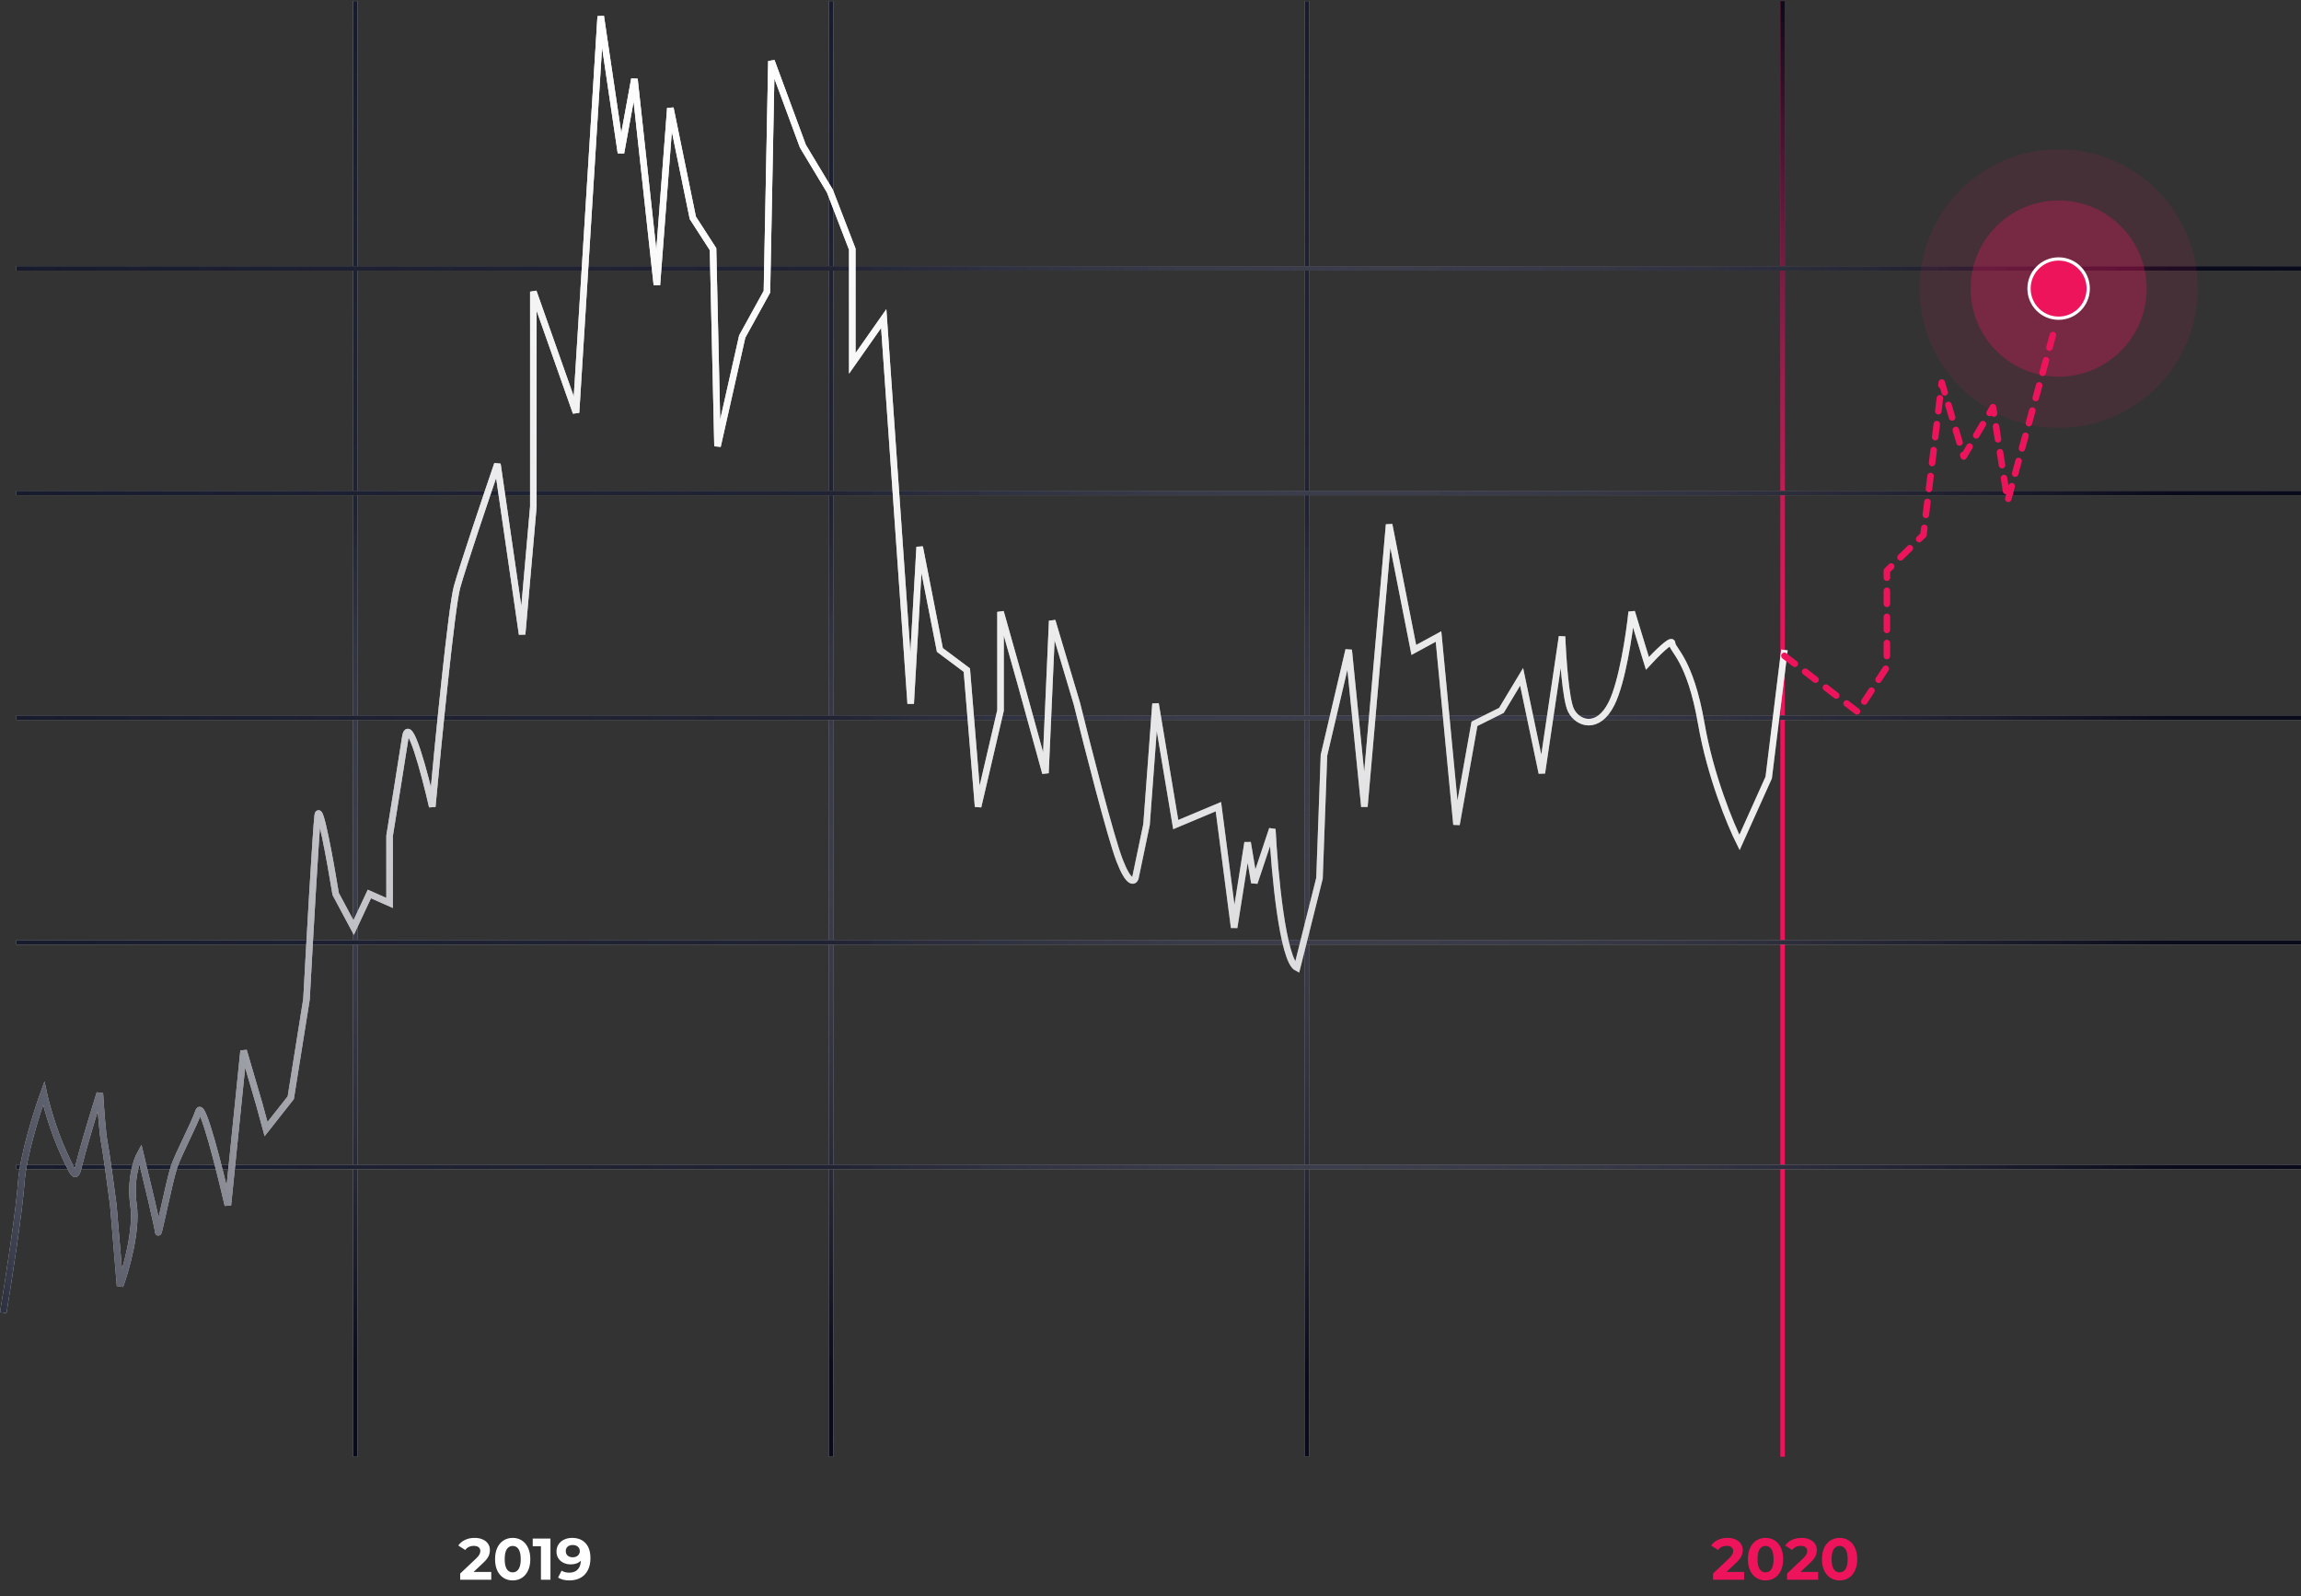 <svg width="705" height="489" viewBox="0 0 705 489" fill="none" xmlns="http://www.w3.org/2000/svg">
<rect x="0" y="0" width="705" height="489" fill="#333333" stroke="none"/>
<rect x="545.473" y="0.317" width="1.376" height="446" fill="#ED145B"/>
<rect x="545.473" y="0.317" width="1.376" height="446" fill="url(#paint0_linear)"/>
<rect x="399.698" y="0.317" width="1.376" height="446" fill="#C4C4C4"/>
<rect x="399.698" y="0.317" width="1.376" height="446" fill="url(#paint1_linear)"/>
<rect x="399.698" y="0.317" width="1.376" height="446" fill="url(#paint2_linear)"/>
<rect x="253.924" y="0.317" width="1.376" height="446" fill="#C4C4C4"/>
<rect x="253.924" y="0.317" width="1.376" height="446" fill="url(#paint3_linear)"/>
<rect x="253.924" y="0.317" width="1.376" height="446" fill="url(#paint4_linear)"/>
<rect x="108.149" y="0.317" width="1.376" height="446" fill="#C4C4C4"/>
<rect x="108.149" y="0.317" width="1.376" height="446" fill="url(#paint5_linear)"/>
<rect x="108.149" y="0.317" width="1.376" height="446" fill="url(#paint6_linear)"/>
<rect x="5.006" y="358.218" width="1.376" height="699.994" transform="rotate(-90 5.006 358.218)" fill="#C4C4C4"/>
<rect x="5.006" y="358.218" width="1.376" height="699.994" transform="rotate(-90 5.006 358.218)" fill="url(#paint7_linear)"/>
<rect x="5.006" y="358.218" width="1.376" height="699.994" transform="rotate(-90 5.006 358.218)" fill="url(#paint8_linear)"/>
<rect x="5.006" y="289.391" width="1.376" height="699.994" transform="rotate(-90 5.006 289.391)" fill="#C4C4C4"/>
<rect x="5.006" y="289.391" width="1.376" height="699.994" transform="rotate(-90 5.006 289.391)" fill="url(#paint9_linear)"/>
<rect x="5.006" y="289.391" width="1.376" height="699.994" transform="rotate(-90 5.006 289.391)" fill="url(#paint10_linear)"/>
<rect x="5.006" y="220.564" width="1.376" height="699.994" transform="rotate(-90 5.006 220.564)" fill="#C4C4C4"/>
<rect x="5.006" y="220.564" width="1.376" height="699.994" transform="rotate(-90 5.006 220.564)" fill="url(#paint11_linear)"/>
<rect x="5.006" y="220.564" width="1.376" height="699.994" transform="rotate(-90 5.006 220.564)" fill="url(#paint12_linear)"/>
<rect x="5.006" y="151.736" width="1.376" height="699.994" transform="rotate(-90 5.006 151.736)" fill="#C4C4C4"/>
<rect x="5.006" y="151.736" width="1.376" height="699.994" transform="rotate(-90 5.006 151.736)" fill="url(#paint13_linear)"/>
<rect x="5.006" y="151.736" width="1.376" height="699.994" transform="rotate(-90 5.006 151.736)" fill="url(#paint14_linear)"/>
<rect x="5.006" y="82.909" width="1.376" height="699.994" transform="rotate(-90 5.006 82.909)" fill="#C4C4C4"/>
<rect x="5.006" y="82.909" width="1.376" height="699.994" transform="rotate(-90 5.006 82.909)" fill="url(#paint15_linear)"/>
<rect x="5.006" y="82.909" width="1.376" height="699.994" transform="rotate(-90 5.006 82.909)" fill="url(#paint16_linear)"/>
<path d="M1 402.182C2.606 392.35 5.955 370.627 6.505 362.395C7.056 354.164 11.323 340.673 13.387 334.956C14.075 338.157 16.278 346.343 19.581 353.478C23.71 362.395 23.022 361.023 25.086 353.478C26.738 347.441 29.445 338.615 30.592 334.956C30.821 338.843 31.418 347.304 31.968 350.048C32.519 352.792 34.033 363.996 34.721 369.255L36.785 393.95C38.62 388.92 42.016 376.938 40.914 369.255C39.813 361.572 41.832 355.535 42.979 353.478C44.814 361.023 48.484 376.389 48.484 377.487C48.484 378.859 51.925 361.709 53.302 357.593C54.678 353.478 59.495 344.56 60.872 340.444C61.973 337.151 67.295 358.279 69.818 369.255L74.635 321.923L79.453 338.386L81.517 345.932L89.087 336.328L93.904 306.145C94.822 289.225 96.795 254.286 97.345 249.895C97.896 245.505 101.245 264.072 102.851 273.904L108.356 284.194L113.173 273.904L119.367 276.648V256.069C120.514 248.981 123.083 233.02 124.184 225.886C125.285 218.752 130.149 237.09 132.442 247.151C134.278 227.258 138.361 185.962 140.012 179.926C141.664 173.889 148.959 152.258 152.4 142.197L159.97 194.331L163.411 155.231V89.377L176.486 126.42L184.056 5.002L190.25 46.847L194.379 24.209L201.261 87.319L205.39 33.127L212.271 66.74L218.465 76.344L219.841 136.709L227.411 103.097L234.981 89.377L236.358 18.722L245.992 44.789L254.25 58.508L261.132 76.344V111.328L270.767 97.609L279.025 215.597L281.778 167.578L287.971 199.133L296.229 205.307L299.67 247.151L306.552 217.654V187.472L312.746 209.423L320.316 236.862L322.38 190.215L329.95 215.597C333.162 228.63 340.273 256.481 343.026 263.615C345.778 270.749 347.384 270.246 347.843 269.103L351.284 252.639L354.037 215.597L360.23 252.639L373.306 247.151L378.123 284.194L382.252 258.127L384.317 270.475L389.822 254.011C390.51 267.273 392.988 294.346 397.392 296.542L404.274 269.103L405.65 231.374L413.22 199.133L418.037 247.151L425.607 160.718L433.177 199.133L440.747 195.017L446.253 252.639L451.758 221.77L460.016 217.654L466.21 207.365L472.404 236.862L478.597 195.017C478.827 201.191 479.698 214.362 481.35 217.654C483.415 221.77 489.608 223.828 493.737 215.597C497.041 209.011 499.243 194.103 499.931 187.472L504.748 203.249C507.272 200.505 512.318 195.429 512.318 197.075C512.318 199.133 517.824 201.877 521.265 221.77C524.017 237.685 530.211 252.639 532.964 258.127L541.91 238.234L546.727 199.133" stroke="#E2E2E2" stroke-width="2"/>
<path d="M1 402.182C2.606 392.35 5.955 370.627 6.505 362.395C7.056 354.164 11.323 340.673 13.387 334.956C14.075 338.157 16.278 346.343 19.581 353.478C23.71 362.395 23.022 361.023 25.086 353.478C26.738 347.441 29.445 338.615 30.592 334.956C30.821 338.843 31.418 347.304 31.968 350.048C32.519 352.792 34.033 363.996 34.721 369.255L36.785 393.95C38.62 388.92 42.016 376.938 40.914 369.255C39.813 361.572 41.832 355.535 42.979 353.478C44.814 361.023 48.484 376.389 48.484 377.487C48.484 378.859 51.925 361.709 53.302 357.593C54.678 353.478 59.495 344.56 60.872 340.444C61.973 337.151 67.295 358.279 69.818 369.255L74.635 321.923L79.453 338.386L81.517 345.932L89.087 336.328L93.904 306.145C94.822 289.225 96.795 254.286 97.345 249.895C97.896 245.505 101.245 264.072 102.851 273.904L108.356 284.194L113.173 273.904L119.367 276.648V256.069C120.514 248.981 123.083 233.02 124.184 225.886C125.285 218.752 130.149 237.09 132.442 247.151C134.278 227.258 138.361 185.962 140.012 179.926C141.664 173.889 148.959 152.258 152.4 142.197L159.97 194.331L163.411 155.231V89.377L176.486 126.42L184.056 5.002L190.25 46.847L194.379 24.209L201.261 87.319L205.39 33.127L212.271 66.74L218.465 76.344L219.841 136.709L227.411 103.097L234.981 89.377L236.358 18.722L245.992 44.789L254.25 58.508L261.132 76.344V111.328L270.767 97.609L279.025 215.597L281.778 167.578L287.971 199.133L296.229 205.307L299.67 247.151L306.552 217.654V187.472L312.746 209.423L320.316 236.862L322.38 190.215L329.95 215.597C333.162 228.63 340.273 256.481 343.026 263.615C345.778 270.749 347.384 270.246 347.843 269.103L351.284 252.639L354.037 215.597L360.23 252.639L373.306 247.151L378.123 284.194L382.252 258.127L384.317 270.475L389.822 254.011C390.51 267.273 392.988 294.346 397.392 296.542L404.274 269.103L405.65 231.374L413.22 199.133L418.037 247.151L425.607 160.718L433.177 199.133L440.747 195.017L446.253 252.639L451.758 221.77L460.016 217.654L466.21 207.365L472.404 236.862L478.597 195.017C478.827 201.191 479.698 214.362 481.35 217.654C483.415 221.77 489.608 223.828 493.737 215.597C497.041 209.011 499.243 194.103 499.931 187.472L504.748 203.249C507.272 200.505 512.318 195.429 512.318 197.075C512.318 199.133 517.824 201.877 521.265 221.77C524.017 237.685 530.211 252.639 532.964 258.127L541.91 238.234L546.727 199.133" stroke="url(#paint17_linear)" stroke-width="2"/>
<path d="M1 402.182C2.606 392.35 5.955 370.627 6.505 362.395C7.056 354.164 11.323 340.673 13.387 334.956C14.075 338.157 16.278 346.343 19.581 353.478C23.71 362.395 23.022 361.023 25.086 353.478C26.738 347.441 29.445 338.615 30.592 334.956C30.821 338.843 31.418 347.304 31.968 350.048C32.519 352.792 34.033 363.996 34.721 369.255L36.785 393.95C38.62 388.92 42.016 376.938 40.914 369.255C39.813 361.572 41.832 355.535 42.979 353.478C44.814 361.023 48.484 376.389 48.484 377.487C48.484 378.859 51.925 361.709 53.302 357.593C54.678 353.478 59.495 344.56 60.872 340.444C61.973 337.151 67.295 358.279 69.818 369.255L74.635 321.923L79.453 338.386L81.517 345.932L89.087 336.328L93.904 306.145C94.822 289.225 96.795 254.286 97.345 249.895C97.896 245.505 101.245 264.072 102.851 273.904L108.356 284.194L113.173 273.904L119.367 276.648V256.069C120.514 248.981 123.083 233.02 124.184 225.886C125.285 218.752 130.149 237.09 132.442 247.151C134.278 227.258 138.361 185.962 140.012 179.926C141.664 173.889 148.959 152.258 152.4 142.197L159.97 194.331L163.411 155.231V89.377L176.486 126.42L184.056 5.002L190.25 46.847L194.379 24.209L201.261 87.319L205.39 33.127L212.271 66.74L218.465 76.344L219.841 136.709L227.411 103.097L234.981 89.377L236.358 18.722L245.992 44.789L254.25 58.508L261.132 76.344V111.328L270.767 97.609L279.025 215.597L281.778 167.578L287.971 199.133L296.229 205.307L299.67 247.151L306.552 217.654V187.472L312.746 209.423L320.316 236.862L322.38 190.215L329.95 215.597C333.162 228.63 340.273 256.481 343.026 263.615C345.778 270.749 347.384 270.246 347.843 269.103L351.284 252.639L354.037 215.597L360.23 252.639L373.306 247.151L378.123 284.194L382.252 258.127L384.317 270.475L389.822 254.011C390.51 267.273 392.988 294.346 397.392 296.542L404.274 269.103L405.65 231.374L413.22 199.133L418.037 247.151L425.607 160.718L433.177 199.133L440.747 195.017L446.253 252.639L451.758 221.77L460.016 217.654L466.21 207.365L472.404 236.862L478.597 195.017C478.827 201.191 479.698 214.362 481.35 217.654C483.415 221.77 489.608 223.828 493.737 215.597C497.041 209.011 499.243 194.103 499.931 187.472L504.748 203.249C507.272 200.505 512.318 195.429 512.318 197.075C512.318 199.133 517.824 201.877 521.265 221.77C524.017 237.685 530.211 252.639 532.964 258.127L541.91 238.234L546.727 199.133" stroke="url(#paint18_linear)" stroke-width="2"/>
<path d="M546.727 200.94L569.148 218.099L578.117 204.371V174.858L589.328 163.876L594.933 117.204L601.659 139.854L610.628 124.754L615.112 153.581L629.686 100.045" stroke="#ED145B" stroke-width="2" stroke-linecap="round" stroke-linejoin="round" stroke-dasharray="4 4"/>
<ellipse opacity="0.1" cx="630.737" cy="88.415" rx="42.632" ry="42.673" fill="#ED145B"/>
<ellipse opacity="0.3" cx="630.737" cy="88.416" rx="26.971" ry="26.997" fill="#ED145B"/>
<path d="M639.808 88.415C639.808 93.43 635.746 97.495 630.737 97.495C625.728 97.495 621.667 93.43 621.667 88.415C621.667 83.4 625.728 79.336 630.737 79.336C635.746 79.336 639.808 83.4 639.808 88.415Z" fill="#ED145B" stroke="white"/>
<path d="M150.514 481.624V484H140.992V482.11L145.852 477.52C146.368 477.028 146.716 476.608 146.896 476.26C147.076 475.9 147.166 475.546 147.166 475.198C147.166 474.694 146.992 474.31 146.644 474.046C146.308 473.77 145.81 473.632 145.15 473.632C144.598 473.632 144.1 473.74 143.656 473.956C143.212 474.16 142.84 474.472 142.54 474.892L140.416 473.524C140.908 472.792 141.586 472.222 142.45 471.814C143.314 471.394 144.304 471.184 145.42 471.184C146.356 471.184 147.172 471.34 147.868 471.652C148.576 471.952 149.122 472.384 149.506 472.948C149.902 473.5 150.1 474.154 150.1 474.91C150.1 475.594 149.956 476.236 149.668 476.836C149.38 477.436 148.822 478.12 147.994 478.888L145.096 481.624H150.514ZM157.082 484.216C156.038 484.216 155.108 483.958 154.292 483.442C153.476 482.926 152.834 482.182 152.366 481.21C151.91 480.226 151.682 479.056 151.682 477.7C151.682 476.344 151.91 475.18 152.366 474.208C152.834 473.224 153.476 472.474 154.292 471.958C155.108 471.442 156.038 471.184 157.082 471.184C158.126 471.184 159.056 471.442 159.872 471.958C160.688 472.474 161.324 473.224 161.78 474.208C162.248 475.18 162.482 476.344 162.482 477.7C162.482 479.056 162.248 480.226 161.78 481.21C161.324 482.182 160.688 482.926 159.872 483.442C159.056 483.958 158.126 484.216 157.082 484.216ZM157.082 481.75C157.85 481.75 158.45 481.42 158.882 480.76C159.326 480.1 159.548 479.08 159.548 477.7C159.548 476.32 159.326 475.3 158.882 474.64C158.45 473.98 157.85 473.65 157.082 473.65C156.326 473.65 155.726 473.98 155.282 474.64C154.85 475.3 154.634 476.32 154.634 477.7C154.634 479.08 154.85 480.1 155.282 480.76C155.726 481.42 156.326 481.75 157.082 481.75ZM168.654 471.4V484H165.738V473.74H163.218V471.4H168.654ZM175.271 471.184C177.035 471.184 178.415 471.724 179.411 472.804C180.407 473.872 180.905 475.414 180.905 477.43C180.905 478.858 180.635 480.082 180.095 481.102C179.567 482.122 178.817 482.896 177.845 483.424C176.873 483.952 175.751 484.216 174.479 484.216C173.807 484.216 173.165 484.144 172.553 484C171.941 483.844 171.419 483.628 170.987 483.352L172.067 481.21C172.679 481.63 173.465 481.84 174.425 481.84C175.493 481.84 176.339 481.528 176.963 480.904C177.587 480.268 177.923 479.356 177.971 478.168C177.215 478.924 176.171 479.302 174.839 479.302C174.035 479.302 173.303 479.14 172.643 478.816C171.983 478.492 171.461 478.036 171.077 477.448C170.693 476.848 170.501 476.158 170.501 475.378C170.501 474.538 170.711 473.8 171.131 473.164C171.551 472.528 172.121 472.042 172.841 471.706C173.573 471.358 174.383 471.184 175.271 471.184ZM175.487 477.124C176.123 477.124 176.639 476.95 177.035 476.602C177.443 476.242 177.647 475.786 177.647 475.234C177.647 474.682 177.449 474.232 177.053 473.884C176.669 473.536 176.135 473.362 175.451 473.362C174.827 473.362 174.317 473.53 173.921 473.866C173.537 474.202 173.345 474.658 173.345 475.234C173.345 475.81 173.537 476.272 173.921 476.62C174.317 476.956 174.839 477.124 175.487 477.124Z" fill="white"/>
<path d="M534.37 481.624V484H524.848V482.11L529.708 477.52C530.224 477.028 530.572 476.608 530.752 476.26C530.932 475.9 531.022 475.546 531.022 475.198C531.022 474.694 530.848 474.31 530.5 474.046C530.164 473.77 529.666 473.632 529.006 473.632C528.454 473.632 527.956 473.74 527.512 473.956C527.068 474.16 526.696 474.472 526.396 474.892L524.272 473.524C524.764 472.792 525.442 472.222 526.306 471.814C527.17 471.394 528.16 471.184 529.276 471.184C530.212 471.184 531.028 471.34 531.724 471.652C532.432 471.952 532.978 472.384 533.362 472.948C533.758 473.5 533.956 474.154 533.956 474.91C533.956 475.594 533.812 476.236 533.524 476.836C533.236 477.436 532.678 478.12 531.85 478.888L528.952 481.624H534.37ZM540.938 484.216C539.894 484.216 538.964 483.958 538.148 483.442C537.332 482.926 536.69 482.182 536.222 481.21C535.766 480.226 535.538 479.056 535.538 477.7C535.538 476.344 535.766 475.18 536.222 474.208C536.69 473.224 537.332 472.474 538.148 471.958C538.964 471.442 539.894 471.184 540.938 471.184C541.982 471.184 542.912 471.442 543.728 471.958C544.544 472.474 545.18 473.224 545.636 474.208C546.104 475.18 546.338 476.344 546.338 477.7C546.338 479.056 546.104 480.226 545.636 481.21C545.18 482.182 544.544 482.926 543.728 483.442C542.912 483.958 541.982 484.216 540.938 484.216ZM540.938 481.75C541.706 481.75 542.306 481.42 542.738 480.76C543.182 480.1 543.404 479.08 543.404 477.7C543.404 476.32 543.182 475.3 542.738 474.64C542.306 473.98 541.706 473.65 540.938 473.65C540.182 473.65 539.582 473.98 539.138 474.64C538.706 475.3 538.49 476.32 538.49 477.7C538.49 479.08 538.706 480.1 539.138 480.76C539.582 481.42 540.182 481.75 540.938 481.75ZM557.063 481.624V484H547.541V482.11L552.401 477.52C552.917 477.028 553.265 476.608 553.445 476.26C553.625 475.9 553.715 475.546 553.715 475.198C553.715 474.694 553.541 474.31 553.193 474.046C552.857 473.77 552.359 473.632 551.699 473.632C551.147 473.632 550.649 473.74 550.205 473.956C549.761 474.16 549.389 474.472 549.089 474.892L546.965 473.524C547.457 472.792 548.135 472.222 548.999 471.814C549.863 471.394 550.853 471.184 551.969 471.184C552.905 471.184 553.721 471.34 554.417 471.652C555.125 471.952 555.671 472.384 556.055 472.948C556.451 473.5 556.649 474.154 556.649 474.91C556.649 475.594 556.505 476.236 556.217 476.836C555.929 477.436 555.371 478.12 554.543 478.888L551.645 481.624H557.063ZM563.631 484.216C562.587 484.216 561.657 483.958 560.841 483.442C560.025 482.926 559.383 482.182 558.915 481.21C558.459 480.226 558.231 479.056 558.231 477.7C558.231 476.344 558.459 475.18 558.915 474.208C559.383 473.224 560.025 472.474 560.841 471.958C561.657 471.442 562.587 471.184 563.631 471.184C564.675 471.184 565.605 471.442 566.421 471.958C567.237 472.474 567.873 473.224 568.329 474.208C568.797 475.18 569.031 476.344 569.031 477.7C569.031 479.056 568.797 480.226 568.329 481.21C567.873 482.182 567.237 482.926 566.421 483.442C565.605 483.958 564.675 484.216 563.631 484.216ZM563.631 481.75C564.399 481.75 564.999 481.42 565.431 480.76C565.875 480.1 566.097 479.08 566.097 477.7C566.097 476.32 565.875 475.3 565.431 474.64C564.999 473.98 564.399 473.65 563.631 473.65C562.875 473.65 562.275 473.98 561.831 474.64C561.399 475.3 561.183 476.32 561.183 477.7C561.183 479.08 561.399 480.1 561.831 480.76C562.275 481.42 562.875 481.75 563.631 481.75Z" fill="#ED145B"/>
<defs>
<linearGradient id="paint0_linear" x1="546.161" y1="0.317" x2="546.161" y2="446.317" gradientUnits="userSpaceOnUse">
<stop stop-color="#0A0B1A"/>
<stop offset="0.448" stop-color="#454652" stop-opacity="0"/>
</linearGradient>
<linearGradient id="paint1_linear" x1="400.386" y1="0.317" x2="400.386" y2="446.317" gradientUnits="userSpaceOnUse">
<stop offset="0.354" stop-color="#181B2C"/>
<stop offset="1" stop-color="#646980" stop-opacity="0"/>
</linearGradient>
<linearGradient id="paint2_linear" x1="400.386" y1="0.317" x2="400.386" y2="446.317" gradientUnits="userSpaceOnUse">
<stop stop-color="#454652" stop-opacity="0"/>
<stop offset="0.943" stop-color="#0A0B1A"/>
</linearGradient>
<linearGradient id="paint3_linear" x1="254.612" y1="0.317" x2="254.612" y2="446.317" gradientUnits="userSpaceOnUse">
<stop offset="0.354" stop-color="#181B2C"/>
<stop offset="1" stop-color="#646980" stop-opacity="0"/>
</linearGradient>
<linearGradient id="paint4_linear" x1="254.612" y1="0.317" x2="254.612" y2="446.317" gradientUnits="userSpaceOnUse">
<stop stop-color="#454652" stop-opacity="0"/>
<stop offset="0.943" stop-color="#0A0B1A"/>
</linearGradient>
<linearGradient id="paint5_linear" x1="108.837" y1="0.317" x2="108.837" y2="446.317" gradientUnits="userSpaceOnUse">
<stop offset="0.354" stop-color="#181B2C"/>
<stop offset="1" stop-color="#646980" stop-opacity="0"/>
</linearGradient>
<linearGradient id="paint6_linear" x1="108.837" y1="0.317" x2="108.837" y2="446.317" gradientUnits="userSpaceOnUse">
<stop stop-color="#454652" stop-opacity="0"/>
<stop offset="0.943" stop-color="#0A0B1A"/>
</linearGradient>
<linearGradient id="paint7_linear" x1="5.694" y1="358.218" x2="5.694" y2="1058.21" gradientUnits="userSpaceOnUse">
<stop offset="0.354" stop-color="#181B2C"/>
<stop offset="1" stop-color="#646980" stop-opacity="0"/>
</linearGradient>
<linearGradient id="paint8_linear" x1="5.694" y1="358.218" x2="5.694" y2="1058.21" gradientUnits="userSpaceOnUse">
<stop stop-color="#454652" stop-opacity="0"/>
<stop offset="0.943" stop-color="#0A0B1A"/>
</linearGradient>
<linearGradient id="paint9_linear" x1="5.694" y1="289.391" x2="5.694" y2="989.384" gradientUnits="userSpaceOnUse">
<stop offset="0.354" stop-color="#181B2C"/>
<stop offset="1" stop-color="#646980" stop-opacity="0"/>
</linearGradient>
<linearGradient id="paint10_linear" x1="5.694" y1="289.391" x2="5.694" y2="989.384" gradientUnits="userSpaceOnUse">
<stop stop-color="#454652" stop-opacity="0"/>
<stop offset="0.943" stop-color="#0A0B1A"/>
</linearGradient>
<linearGradient id="paint11_linear" x1="5.694" y1="220.564" x2="5.694" y2="920.557" gradientUnits="userSpaceOnUse">
<stop offset="0.354" stop-color="#181B2C"/>
<stop offset="1" stop-color="#646980" stop-opacity="0"/>
</linearGradient>
<linearGradient id="paint12_linear" x1="5.694" y1="220.564" x2="5.694" y2="920.557" gradientUnits="userSpaceOnUse">
<stop stop-color="#454652" stop-opacity="0"/>
<stop offset="0.943" stop-color="#0A0B1A"/>
</linearGradient>
<linearGradient id="paint13_linear" x1="5.694" y1="151.736" x2="5.694" y2="851.73" gradientUnits="userSpaceOnUse">
<stop offset="0.354" stop-color="#181B2C"/>
<stop offset="1" stop-color="#646980" stop-opacity="0"/>
</linearGradient>
<linearGradient id="paint14_linear" x1="5.694" y1="151.736" x2="5.694" y2="851.73" gradientUnits="userSpaceOnUse">
<stop stop-color="#454652" stop-opacity="0"/>
<stop offset="0.943" stop-color="#0A0B1A"/>
</linearGradient>
<linearGradient id="paint15_linear" x1="5.694" y1="82.909" x2="5.694" y2="782.903" gradientUnits="userSpaceOnUse">
<stop offset="0.354" stop-color="#181B2C"/>
<stop offset="1" stop-color="#646980" stop-opacity="0"/>
</linearGradient>
<linearGradient id="paint16_linear" x1="5.694" y1="82.909" x2="5.694" y2="782.903" gradientUnits="userSpaceOnUse">
<stop stop-color="#454652" stop-opacity="0"/>
<stop offset="0.943" stop-color="#0A0B1A"/>
</linearGradient>
<linearGradient id="paint17_linear" x1="-12.075" y1="402.182" x2="592.147" y2="402.182" gradientUnits="userSpaceOnUse">
<stop stop-color="#1B1F31"/>
<stop offset="0.405" stop-color="white" stop-opacity="0.406"/>
<stop offset="0.891" stop-color="#161A2E" stop-opacity="0"/>
</linearGradient>
<linearGradient id="paint18_linear" x1="273.864" y1="5.002" x2="273.864" y2="402.182" gradientUnits="userSpaceOnUse">
<stop stop-color="white"/>
<stop offset="1" stop-color="white" stop-opacity="0"/>
</linearGradient>
</defs>
</svg>
